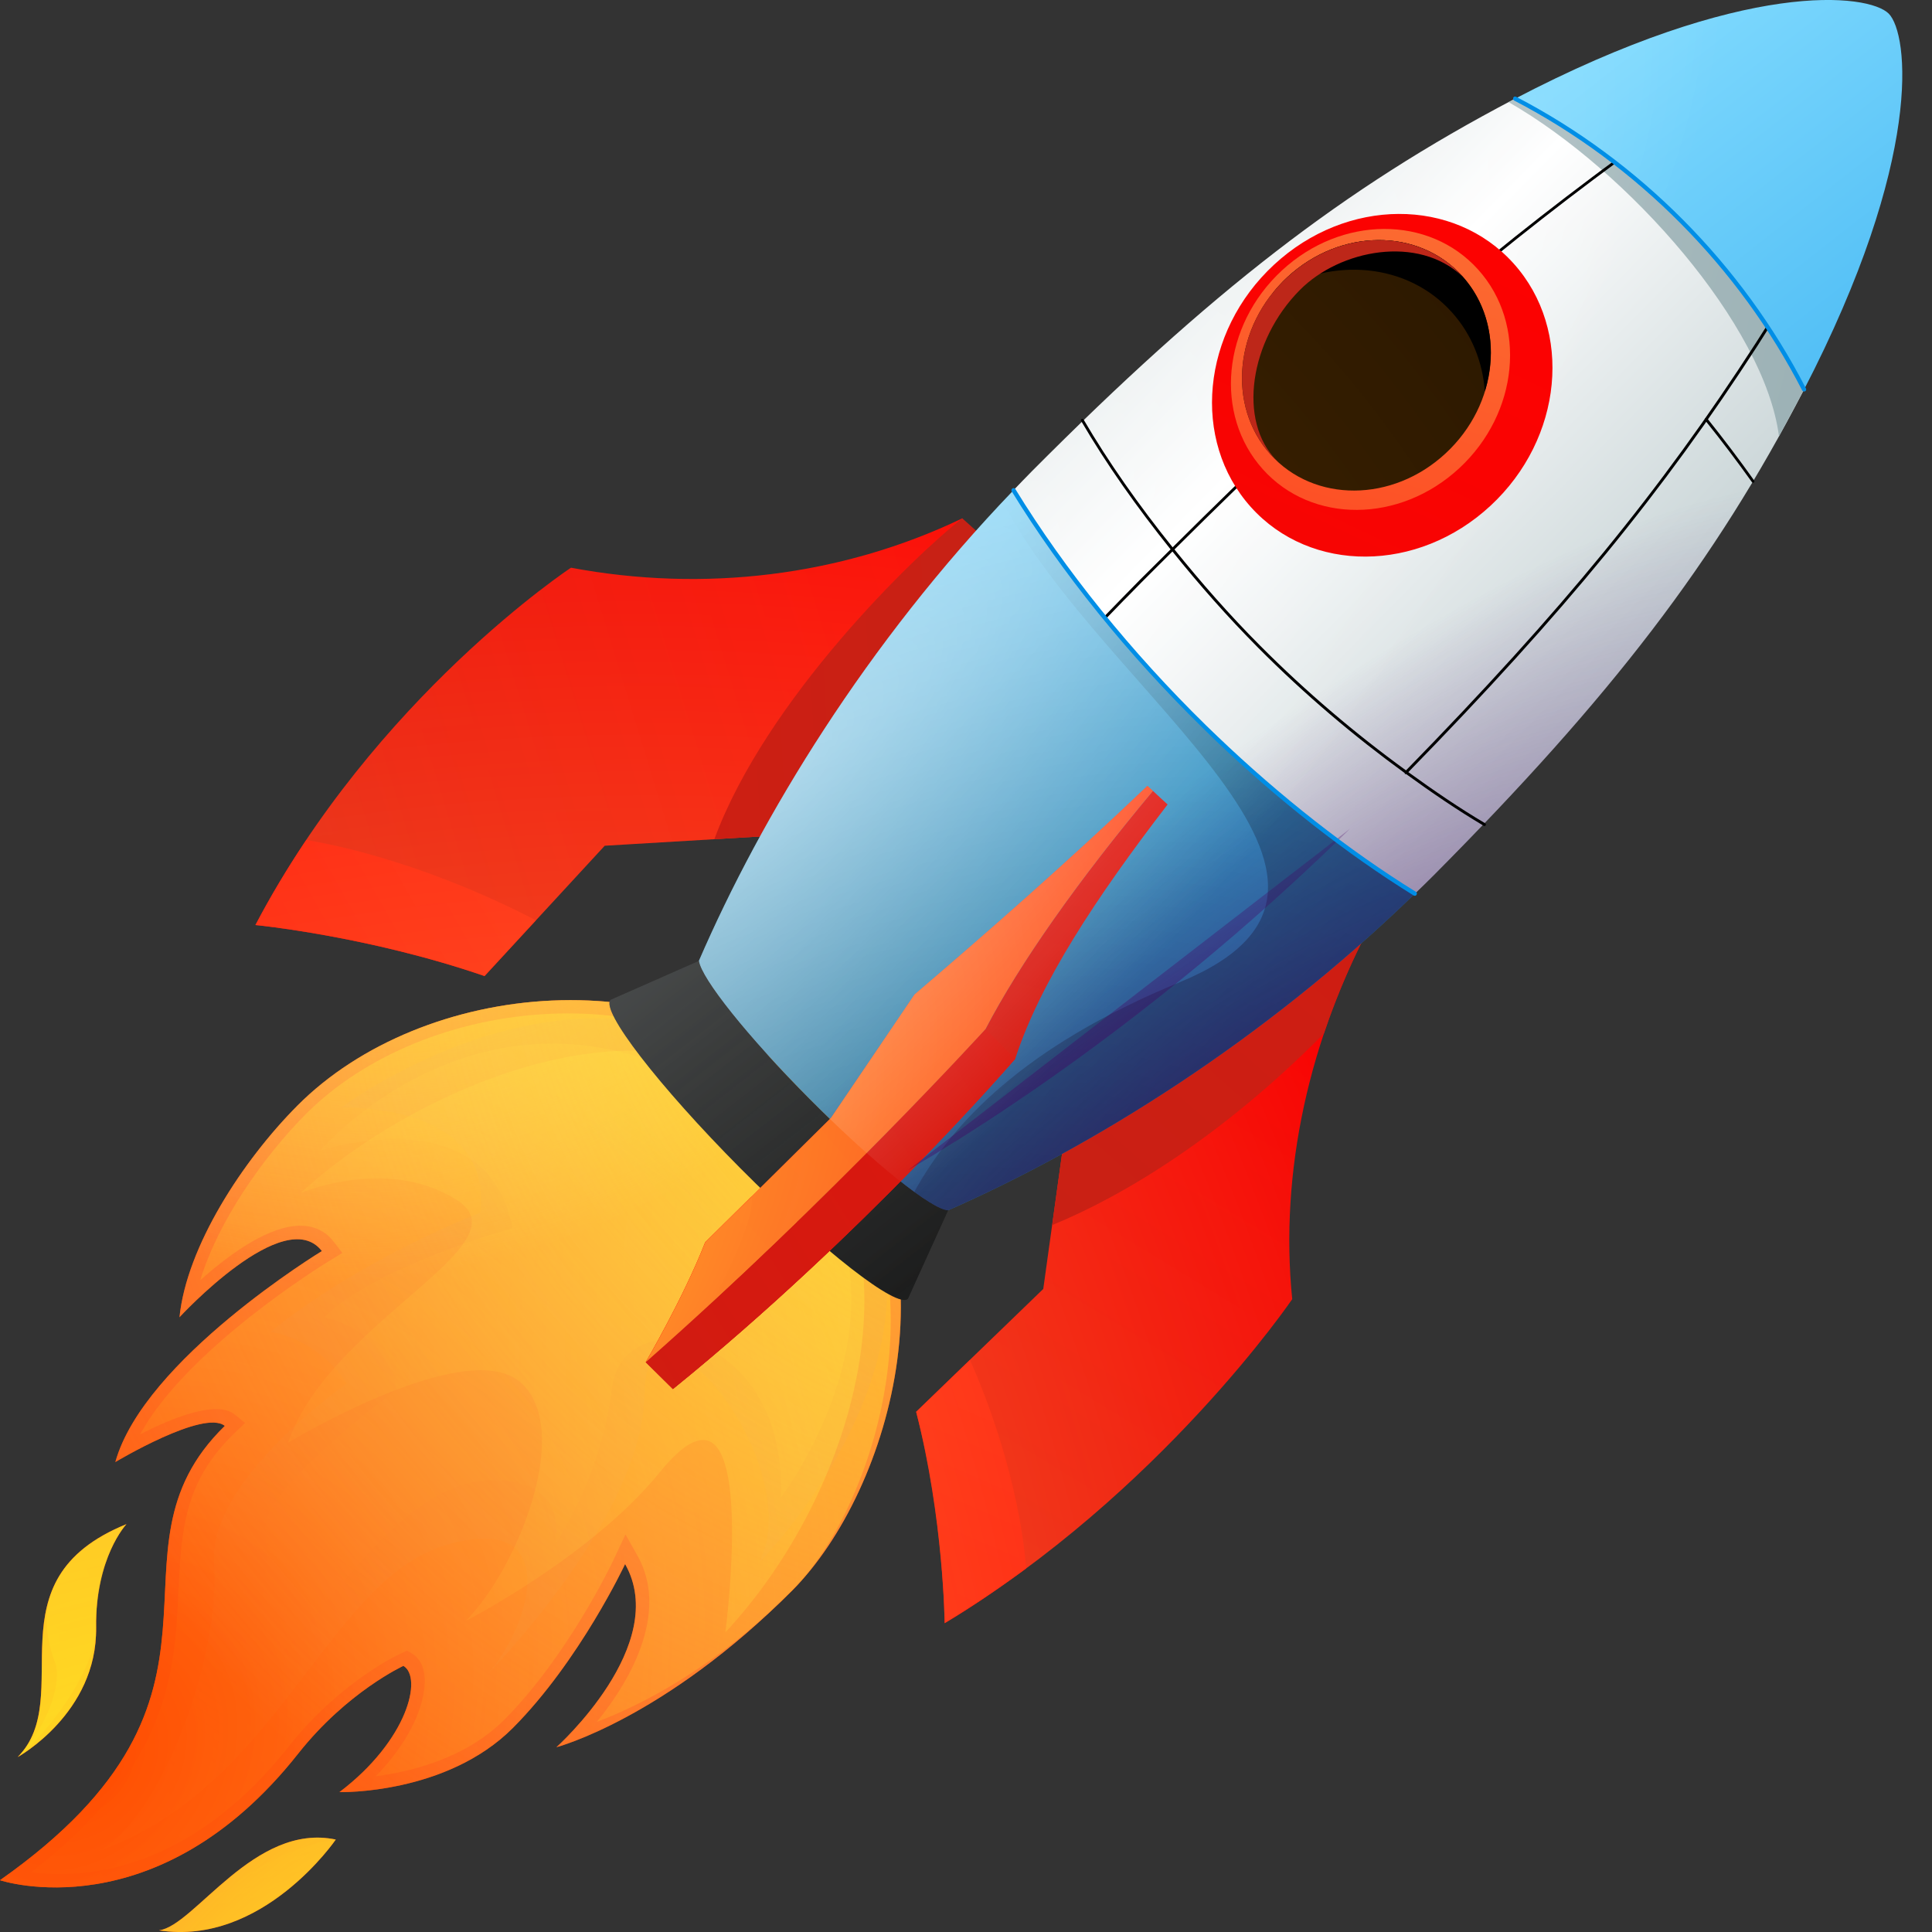 <svg width="20" height="20" viewBox="0 0 20 20" fill="none" xmlns="http://www.w3.org/2000/svg">
<rect x="0" y="0" width="20" height="20" fill="#333333" stroke="none"/>
<path d="M2.327 14.761C0.959 16.093 2.755 17.524 0 19.464C0 19.464 1.621 20.009 3.088 18.152C3.593 17.513 4.176 17.245 4.176 17.245C4.376 17.364 4.223 18.014 3.514 18.552C3.514 18.552 4.62 18.58 5.311 17.886C6.002 17.191 6.471 16.191 6.471 16.191C6.944 17.028 5.76 18.087 5.76 18.087C5.76 18.087 6.878 17.795 8.204 16.461C9.235 15.424 9.969 12.846 8.491 11.36C7.013 9.873 4.372 10.145 3.078 11.446C2.512 12.015 1.932 12.905 1.858 13.636C1.858 13.636 2.947 12.453 3.332 12.951C3.332 12.951 1.49 14.071 1.194 15.135C1.194 15.135 2.111 14.585 2.327 14.761Z" fill="url(#paint0_linear_1402_24954)"/>
<path d="M1.309 15.778C-0.124 16.357 0.799 17.566 0.183 18.189C0.183 18.189 1.008 17.735 0.995 16.847C0.984 16.124 1.309 15.778 1.309 15.778Z" fill="url(#paint1_linear_1402_24954)"/>
<path d="M1.645 19.983C2.012 19.939 2.633 18.864 3.476 19.043C3.476 19.043 2.72 20.15 1.645 19.983Z" fill="url(#paint2_linear_1402_24954)"/>
<path d="M6.178 17.825C6.628 17.655 7.395 17.274 8.204 16.461C9.11 15.55 9.865 12.964 8.38 11.471C6.93 10.012 4.386 10.307 3.165 11.534C2.725 11.977 2.259 12.64 2.073 13.253C2.339 13.015 2.728 12.722 3.054 12.691C3.221 12.675 3.358 12.73 3.451 12.85L3.544 12.97L3.383 13.069C3.367 13.079 1.935 13.957 1.451 14.848C1.783 14.678 2.243 14.491 2.43 14.643L2.537 14.73L2.412 14.851C1.901 15.349 1.877 15.864 1.848 16.46C1.808 17.311 1.762 18.27 0.322 19.382C0.811 19.447 1.933 19.416 2.987 18.082C3.514 17.414 4.119 17.13 4.145 17.119L4.214 17.087L4.267 17.119C4.367 17.179 4.412 17.306 4.393 17.478C4.368 17.712 4.22 18.05 3.889 18.388C4.25 18.341 4.822 18.204 5.224 17.799C5.883 17.136 6.342 16.168 6.346 16.158L6.475 15.884L6.598 16.102C6.917 16.666 6.562 17.355 6.178 17.825Z" fill="url(#paint3_linear_1402_24954)"/>
<path d="M0.183 18.189C0.587 17.858 1.001 17.212 0.995 16.847C0.99 16.513 1.081 16.04 1.309 15.778C0.307 16.206 0.445 16.884 0.573 17.219C0.629 17.366 0.554 17.802 0.183 18.189Z" fill="url(#paint4_radial_1402_24954)"/>
<path d="M0.962 19.183C2.864 18.551 3.374 16.378 4.599 16C5.825 15.623 5.516 16.802 5.045 17.334C5.045 17.334 6.662 15.701 6.672 14.423C6.682 13.145 8.385 15.14 7.857 16.178C7.857 16.178 10.46 13.562 8.38 11.471C6.301 9.38 3.532 11.466 3.532 11.466C3.532 11.466 5.108 11.402 4.972 12.553C4.972 12.553 3.755 13.016 2.799 13.788C2.799 13.788 3.269 13.838 3.59 14.322C3.59 14.322 2.16 15.314 2.216 16.17C2.289 17.269 1.571 18.981 0.962 19.183Z" fill="url(#paint5_linear_1402_24954)"/>
<path d="M2.293 17.527C3.183 17.303 3.967 15.21 5.215 15.326C5.905 15.39 5.745 15.988 5.745 15.988C5.745 15.988 6.224 15.303 6.333 14.376C6.443 13.449 8.158 13.766 8.082 15.505C8.082 15.505 9.968 13.038 7.681 11.472C5.157 9.743 3.313 11.913 3.313 11.913C3.313 11.913 5.037 11.335 5.305 12.712C5.305 12.712 3.878 13.111 3.353 13.639C3.353 13.639 3.964 13.725 4.11 14.381C4.11 14.381 2.704 15.415 2.746 15.825C2.848 16.817 2.293 17.527 2.293 17.527Z" fill="url(#paint6_linear_1402_24954)"/>
<path d="M2.327 14.761C0.959 16.093 2.755 17.524 0 19.464C0 19.464 1.621 20.009 3.088 18.152C3.593 17.513 4.176 17.245 4.176 17.245C4.376 17.364 4.223 18.014 3.514 18.552C3.514 18.552 4.62 18.58 5.311 17.886C6.002 17.191 6.471 16.191 6.471 16.191C6.944 17.028 5.76 18.087 5.76 18.087C5.76 18.087 6.878 17.795 8.204 16.461C9.235 15.424 9.969 12.846 8.491 11.36C7.013 9.873 4.372 10.145 3.078 11.446C2.512 12.015 1.932 12.905 1.858 13.636C1.858 13.636 2.947 12.453 3.332 12.951C3.332 12.951 1.49 14.071 1.194 15.135C1.194 15.135 2.111 14.585 2.327 14.761Z" fill="url(#paint7_radial_1402_24954)"/>
<path d="M2.327 14.761C0.959 16.093 2.755 17.524 0 19.464C0 19.464 1.621 20.009 3.088 18.152C3.593 17.513 4.176 17.245 4.176 17.245C4.376 17.364 4.223 18.014 3.514 18.552C3.514 18.552 4.62 18.58 5.311 17.886C6.002 17.191 6.471 16.191 6.471 16.191C6.944 17.028 5.76 18.087 5.76 18.087C5.76 18.087 6.878 17.795 8.204 16.461C9.235 15.424 9.969 12.846 8.491 11.36C7.013 9.873 4.372 10.145 3.078 11.446C2.512 12.015 1.932 12.905 1.858 13.636C1.858 13.636 2.947 12.453 3.332 12.951C3.332 12.951 1.49 14.071 1.194 15.135C1.194 15.135 2.111 14.585 2.327 14.761Z" fill="url(#paint8_radial_1402_24954)"/>
<path d="M7.509 16.898C8.842 15.47 9.597 12.916 8.205 11.517C6.813 10.117 4.251 11.293 3.114 12.349C3.114 12.349 4.018 11.964 4.734 12.426C5.45 12.887 3.407 13.678 2.983 14.934C2.983 14.934 4.804 13.833 5.375 14.3C5.946 14.766 5.367 16.231 4.82 16.781C4.82 16.781 6.125 16.11 6.828 15.243C7.898 13.925 7.509 16.898 7.509 16.898Z" fill="url(#paint9_radial_1402_24954)"/>
<path d="M2.327 14.761C0.959 16.093 2.755 17.524 0 19.464C0 19.464 1.621 20.009 3.088 18.152C3.593 17.513 4.176 17.245 4.176 17.245C4.376 17.364 4.223 18.014 3.514 18.552C3.514 18.552 4.62 18.58 5.311 17.886C6.002 17.191 6.471 16.191 6.471 16.191C6.944 17.028 5.76 18.087 5.76 18.087C5.76 18.087 6.878 17.795 8.204 16.461C9.235 15.424 9.969 12.846 8.491 11.36C7.013 9.873 4.372 10.145 3.078 11.446C2.512 12.015 1.932 12.905 1.858 13.636C1.858 13.636 2.947 12.453 3.332 12.951C3.332 12.951 1.49 14.071 1.194 15.135C1.194 15.135 2.111 14.585 2.327 14.761Z" fill="url(#paint10_radial_1402_24954)"/>
<path d="M1.309 15.778C-0.124 16.357 0.799 17.566 0.183 18.189C0.183 18.189 1.008 17.735 0.995 16.847C0.984 16.124 1.309 15.778 1.309 15.778Z" fill="url(#paint11_radial_1402_24954)"/>
<path d="M1.645 19.983C2.012 19.939 2.551 19.186 3.476 19.043C3.476 19.043 2.72 20.15 1.645 19.983Z" fill="url(#paint12_radial_1402_24954)"/>
<path d="M1.645 19.983C2.012 19.939 2.633 18.864 3.476 19.043C3.476 19.043 2.72 20.15 1.645 19.983Z" fill="url(#paint13_radial_1402_24954)"/>
<path d="M2.327 14.761C0.959 16.093 2.755 17.524 0 19.464C0 19.464 1.621 20.009 3.088 18.152C3.593 17.513 4.176 17.245 4.176 17.245C4.376 17.364 4.223 18.014 3.514 18.552C3.514 18.552 4.62 18.58 5.311 17.886C6.002 17.191 6.471 16.191 6.471 16.191C6.944 17.028 5.76 18.087 5.76 18.087C5.76 18.087 6.878 17.795 8.204 16.461C9.235 15.424 9.969 12.846 8.491 11.36C7.013 9.873 4.372 10.145 3.078 11.446C2.512 12.015 1.932 12.905 1.858 13.636C1.858 13.636 2.947 12.453 3.332 12.951C3.332 12.951 1.49 14.071 1.194 15.135C1.194 15.135 2.111 14.585 2.327 14.761Z" fill="url(#paint14_radial_1402_24954)"/>
<path d="M2.327 14.761C0.959 16.093 2.755 17.524 0 19.464C0 19.464 1.621 20.009 3.088 18.152C3.593 17.513 4.176 17.245 4.176 17.245C4.376 17.364 4.223 18.014 3.514 18.552C3.514 18.552 4.62 18.58 5.311 17.886C6.002 17.191 6.471 16.191 6.471 16.191C6.944 17.028 5.76 18.087 5.76 18.087C5.76 18.087 6.878 17.795 8.204 16.461C9.235 15.424 9.969 12.846 8.491 11.36C7.013 9.873 4.372 10.145 3.078 11.446C2.512 12.015 1.932 12.905 1.858 13.636C1.858 13.636 2.947 12.453 3.332 12.951C3.332 12.951 1.49 14.071 1.194 15.135C1.194 15.135 2.111 14.585 2.327 14.761Z" fill="url(#paint15_radial_1402_24954)"/>
<path d="M2.327 14.761C0.959 16.093 2.755 17.524 0 19.464C0 19.464 1.621 20.009 3.088 18.152C3.593 17.513 4.176 17.245 4.176 17.245C4.376 17.364 4.223 18.014 3.514 18.552C3.514 18.552 4.62 18.58 5.311 17.886C6.002 17.191 6.471 16.191 6.471 16.191C6.944 17.028 5.76 18.087 5.76 18.087C5.76 18.087 6.878 17.795 8.204 16.461C9.235 15.424 9.969 12.846 8.491 11.36C7.013 9.873 4.372 10.145 3.078 11.446C2.512 12.015 1.932 12.905 1.858 13.636C1.858 13.636 2.947 12.453 3.332 12.951C3.332 12.951 1.49 14.071 1.194 15.135C1.194 15.135 2.111 14.585 2.327 14.761Z" fill="url(#paint16_radial_1402_24954)"/>
<path d="M13.377 13.449C13.245 12.137 13.548 10.743 14.237 9.483L14.456 9.083L11.083 11.304L10.8 13.343L9.484 14.615C9.768 15.723 9.779 16.803 9.779 16.803C12.014 15.454 13.377 13.449 13.377 13.449Z" fill="url(#paint17_linear_1402_24954)"/>
<path d="M9.779 16.803C9.779 16.803 9.771 15.707 9.484 14.615L10.04 14.078C10.21 14.456 10.541 15.3 10.624 16.236C10.357 16.429 10.078 16.627 9.779 16.803Z" fill="url(#paint18_linear_1402_24954)"/>
<path d="M13.377 13.449C13.245 12.137 13.548 10.743 14.237 9.483L14.456 9.083L11.083 11.304L10.8 13.343L9.484 14.615C9.768 15.723 9.779 16.803 9.779 16.803C12.014 15.454 13.377 13.449 13.377 13.449Z" fill="url(#paint19_radial_1402_24954)"/>
<path d="M13.705 10.699C13.844 10.285 14.022 9.877 14.237 9.483L14.36 9.259C14.33 9.242 14.3 9.224 14.27 9.206L11.083 11.304L10.892 12.682C11.619 12.385 12.647 11.769 13.705 10.699Z" fill="url(#paint20_linear_1402_24954)"/>
<path d="M10.045 5.586C10.012 5.506 9.99 5.447 9.962 5.366C8.705 5.968 7.282 6.134 5.911 5.877C5.911 5.877 3.886 7.211 2.644 9.576C2.644 9.576 3.803 9.687 5.016 10.104L6.26 8.755L8.275 8.635C8.725 7.63 9.273 6.54 10.045 5.586Z" fill="url(#paint21_linear_1402_24954)"/>
<path d="M2.644 9.576C2.644 9.576 3.803 9.687 5.016 10.104L5.548 9.527C5.122 9.305 4.196 8.873 3.171 8.695C2.986 8.97 2.808 9.264 2.644 9.576Z" fill="url(#paint22_linear_1402_24954)"/>
<path d="M10.045 5.586C10.012 5.506 9.99 5.447 9.962 5.366C8.705 5.968 7.282 6.134 5.911 5.877C5.911 5.877 3.886 7.211 2.644 9.576C2.644 9.576 3.803 9.687 5.016 10.104L6.26 8.755L8.275 8.635C8.725 7.63 9.273 6.54 10.045 5.586Z" fill="url(#paint23_radial_1402_24954)"/>
<path d="M9.962 5.366C9.472 5.745 7.931 7.236 7.395 8.687L8.275 8.635C8.725 7.63 9.408 6.517 10.18 5.562L9.962 5.366Z" fill="url(#paint24_linear_1402_24954)"/>
<path d="M10.492 5.075C11.016 5.929 11.703 6.774 12.472 7.527C12.509 7.563 12.546 7.598 12.583 7.634C13.232 8.256 13.936 8.811 14.646 9.252C14.646 9.252 14.645 9.252 14.645 9.253C14.71 9.19 14.775 9.127 14.839 9.063C16.683 7.208 17.75 5.819 18.668 4.047C18.012 2.772 16.936 1.69 15.668 1.03C13.906 1.954 12.525 3.026 10.68 4.881C10.616 4.945 10.555 5.01 10.492 5.075C10.492 5.075 10.493 5.074 10.492 5.075Z" fill="url(#paint25_linear_1402_24954)"/>
<path d="M18.668 4.047C19.916 1.639 19.758 0.349 19.552 0.141C19.345 -0.066 18.063 -0.225 15.668 1.03C16.936 1.69 18.012 2.772 18.668 4.047Z" fill="url(#paint26_linear_1402_24954)"/>
<path d="M8.38 11.375C9.043 12.042 9.651 12.527 9.815 12.529C11.299 11.875 13.073 10.78 14.646 9.252C13.936 8.811 13.232 8.256 12.583 7.634C12.546 7.598 12.509 7.563 12.472 7.527C11.703 6.774 11.016 5.929 10.492 5.075C8.97 6.659 7.882 8.451 7.235 9.947C7.261 10.13 7.735 10.727 8.38 11.375Z" fill="url(#paint27_linear_1402_24954)"/>
<path d="M8.38 11.375C9.043 12.042 9.651 12.527 9.815 12.529C11.299 11.875 13.073 10.78 14.646 9.252C13.936 8.811 13.232 8.256 12.583 7.634C12.546 7.598 12.509 7.563 12.472 7.527C11.703 6.774 11.016 5.929 10.492 5.075C8.97 6.659 7.882 8.451 7.235 9.947C7.261 10.13 7.735 10.727 8.38 11.375Z" fill="url(#paint28_radial_1402_24954)"/>
<path d="M12.583 7.634C12.546 7.598 12.509 7.563 12.472 7.527C11.703 6.774 11.016 5.929 10.492 5.075C10.454 5.115 10.417 5.155 10.379 5.195C11.445 7.221 14.695 9.146 12.214 10.167C10.585 10.838 9.855 11.631 9.464 12.339C9.63 12.459 9.754 12.528 9.815 12.529C11.299 11.875 13.073 10.78 14.646 9.252C13.936 8.811 13.232 8.256 12.583 7.634Z" fill="url(#paint29_radial_1402_24954)"/>
<path d="M8.38 11.375C7.735 10.727 7.261 10.13 7.235 9.947L6.321 10.35C6.214 10.459 6.816 11.239 7.665 12.094C8.515 12.948 9.292 13.553 9.399 13.445L9.815 12.529C9.651 12.527 9.043 12.042 8.38 11.375Z" fill="url(#paint30_linear_1402_24954)"/>
<path d="M8.38 11.375C7.735 10.727 7.261 10.13 7.235 9.947L6.321 10.35C6.214 10.459 6.816 11.239 7.665 12.094C8.515 12.948 9.292 13.553 9.399 13.445L9.815 12.529C9.651 12.527 9.043 12.042 8.38 11.375Z" fill="url(#paint31_linear_1402_24954)"/>
<path d="M18.416 4.516C18.425 4.499 18.659 4.064 18.668 4.047C18.012 2.772 16.936 1.69 15.668 1.03C15.65 1.039 15.634 1.048 15.617 1.057C16.859 1.769 18.267 3.368 18.416 4.516Z" fill="url(#paint32_linear_1402_24954)"/>
<path d="M19.552 0.141C19.345 -0.066 18.063 -0.225 15.668 1.03C13.906 1.954 12.525 3.026 10.68 4.881C10.616 4.945 10.555 5.01 10.492 5.075C10.492 5.075 10.493 5.074 10.492 5.075C8.97 6.659 7.882 8.451 7.235 9.947C7.261 10.13 7.735 10.727 8.38 11.375C9.043 12.042 9.651 12.527 9.815 12.529C11.299 11.875 13.073 10.78 14.646 9.252C14.646 9.252 14.645 9.252 14.645 9.253C14.71 9.19 14.775 9.127 14.839 9.063C16.683 7.208 17.75 5.819 18.668 4.047C19.916 1.639 19.758 0.349 19.552 0.141Z" fill="url(#paint33_radial_1402_24954)"/>
<path d="M6.966 14.379C8.93 12.787 10.469 11.007 10.509 10.961L10.202 10.653C10.202 10.653 8.6 12.413 6.685 14.101L6.966 14.379Z" fill="url(#paint34_linear_1402_24954)"/>
<path d="M10.202 10.653C10.558 9.969 11.163 9.111 11.935 8.187C11.916 8.17 11.897 8.153 11.878 8.135C11.041 8.933 10.214 9.657 9.467 10.295L8.603 11.571L7.3 12.861C7.074 13.437 6.685 14.101 6.685 14.101C8.6 12.413 10.202 10.653 10.202 10.653Z" fill="url(#paint35_linear_1402_24954)"/>
<path d="M7.365 13.487C7.367 13.485 7.823 12.655 7.781 12.385L7.3 12.861C7.074 13.437 6.685 14.101 6.685 14.101C6.917 13.896 7.145 13.69 7.365 13.487Z" fill="url(#paint36_linear_1402_24954)"/>
<path d="M10.51 10.959C10.766 10.172 11.348 9.288 12.087 8.328C12.036 8.282 11.986 8.235 11.935 8.187C11.163 9.111 10.558 9.969 10.202 10.653C10.202 10.653 8.6 12.413 6.685 14.101L6.966 14.379C8.956 12.766 10.51 10.959 10.51 10.959Z" fill="url(#paint37_linear_1402_24954)"/>
<path d="M6.966 14.379C8.93 12.787 10.469 11.007 10.509 10.961L10.202 10.653C10.202 10.653 8.6 12.413 6.685 14.101L6.966 14.379Z" fill="url(#paint38_linear_1402_24954)"/>
<path d="M10.202 10.653C10.558 9.969 11.163 9.111 11.935 8.187C11.916 8.17 11.897 8.153 11.878 8.135C11.041 8.933 10.214 9.657 9.467 10.295L8.603 11.571L7.3 12.861C7.074 13.437 6.685 14.101 6.685 14.101C8.6 12.413 10.202 10.653 10.202 10.653Z" fill="url(#paint39_radial_1402_24954)"/>
<path d="M19.552 0.141C19.345 -0.066 18.063 -0.225 15.668 1.03C13.906 1.954 12.525 3.026 10.68 4.881C10.616 4.945 10.555 5.01 10.492 5.075C10.492 5.075 10.493 5.074 10.492 5.075C8.97 6.659 7.882 8.451 7.235 9.947C7.261 10.13 7.735 10.727 8.38 11.375C9.043 12.042 9.651 12.527 9.815 12.529C11.299 11.875 13.073 10.78 14.646 9.252C14.646 9.252 14.645 9.252 14.645 9.253C14.71 9.19 14.775 9.127 14.839 9.063C16.683 7.208 17.75 5.819 18.668 4.047C19.916 1.639 19.758 0.349 19.552 0.141Z" fill="url(#paint40_radial_1402_24954)"/>
<path d="M18.147 4.997C18.143 4.997 18.138 4.995 18.136 4.991C17.98 4.773 17.822 4.563 17.651 4.351C17.646 4.344 17.647 4.335 17.653 4.33C17.659 4.325 17.668 4.326 17.674 4.332C17.845 4.546 18.004 4.756 18.159 4.974C18.164 4.981 18.162 4.99 18.156 4.995C18.153 4.996 18.15 4.997 18.147 4.997Z" fill="black"/>
<path d="M18.311 3.394C18.316 3.387 18.314 3.378 18.307 3.374C18.3 3.369 18.291 3.371 18.286 3.378C18.25 3.436 18.212 3.495 18.174 3.554C17.192 5.074 16.176 6.315 14.555 7.975C14.035 7.598 13.524 7.165 13.045 6.684C12.727 6.365 12.433 6.029 12.158 5.688C13.827 4.028 15.072 2.928 16.492 1.862C16.571 1.803 16.647 1.746 16.722 1.691C16.729 1.687 16.73 1.677 16.726 1.671C16.721 1.664 16.712 1.663 16.705 1.668C16.63 1.723 16.553 1.78 16.475 1.839C15.054 2.905 13.808 4.005 12.139 5.666C11.79 5.231 11.476 4.786 11.217 4.343C11.213 4.336 11.204 4.333 11.197 4.338C11.19 4.342 11.188 4.351 11.192 4.358C11.452 4.803 11.768 5.25 12.118 5.687C12.011 5.793 11.909 5.894 11.798 6.005C11.748 6.055 11.698 6.106 11.649 6.157L11.609 6.198C11.608 6.198 11.608 6.199 11.608 6.199C11.547 6.261 11.487 6.323 11.427 6.385C11.421 6.391 11.421 6.4 11.427 6.406C11.43 6.409 11.434 6.41 11.438 6.41C11.441 6.41 11.445 6.409 11.448 6.406C11.508 6.343 11.569 6.281 11.63 6.218C11.63 6.218 11.631 6.218 11.631 6.217L11.67 6.178C11.719 6.127 11.769 6.076 11.819 6.026C11.929 5.915 12.031 5.815 12.137 5.709C12.412 6.051 12.707 6.386 13.025 6.706C13.505 7.189 14.02 7.624 14.542 8.003C14.543 8.006 14.54 8.008 14.542 8.01C14.545 8.013 14.549 8.014 14.553 8.014C14.554 8.014 14.555 8.013 14.556 8.013C14.823 8.207 15.092 8.39 15.36 8.549C15.363 8.55 15.365 8.551 15.368 8.551C15.373 8.551 15.377 8.548 15.38 8.543C15.384 8.536 15.382 8.527 15.375 8.523C15.109 8.366 14.844 8.185 14.579 7.993C16.2 6.333 17.216 5.091 18.199 3.571C18.237 3.511 18.274 3.452 18.311 3.394Z" fill="black"/>
<path d="M9.401 12.113C10.749 11.323 12.412 10.115 13.976 8.578C13.976 8.579 13.976 8.579 13.975 8.579" fill="url(#paint41_radial_1402_24954)"/>
<path d="M15.429 5.236C14.678 5.932 13.568 5.938 12.949 5.249C12.33 4.559 12.437 3.436 13.189 2.74C13.94 2.044 15.05 2.039 15.669 2.728C16.288 3.417 16.18 4.54 15.429 5.236Z" fill="url(#paint42_linear_1402_24954)"/>
<path d="M15.106 4.847C14.49 5.418 13.579 5.423 13.072 4.857C12.565 4.292 12.653 3.372 13.269 2.801C13.884 2.23 14.795 2.226 15.302 2.791C15.81 3.356 15.722 4.277 15.106 4.847Z" fill="url(#paint43_linear_1402_24954)"/>
<path d="M14.964 4.694C14.415 5.203 13.604 5.207 13.151 4.703C12.699 4.2 12.777 3.379 13.326 2.87C13.875 2.361 14.687 2.357 15.14 2.861C15.592 3.365 15.514 4.185 14.964 4.694Z" fill="url(#paint44_radial_1402_24954)"/>
<path d="M14.964 4.694C14.415 5.203 13.604 5.207 13.151 4.703C12.699 4.2 12.777 3.379 13.326 2.87C13.875 2.361 14.687 2.357 15.14 2.861C15.592 3.365 15.514 4.185 14.964 4.694Z" fill="url(#paint45_radial_1402_24954)"/>
<path d="M15.03 3.233C15.238 3.464 15.349 3.751 15.371 4.052C15.5 3.635 15.429 3.183 15.14 2.861C14.687 2.357 13.875 2.361 13.326 2.87C13.271 2.921 13.222 2.976 13.177 3.032C13.796 2.656 14.571 2.721 15.03 3.233Z" fill="black"/>
<path d="M15.14 2.861C14.687 2.357 13.875 2.361 13.326 2.87C12.777 3.379 12.699 4.2 13.151 4.703C13.198 4.756 13.244 4.794 13.216 4.767C12.811 4.36 12.935 3.526 13.457 3.001C13.872 2.584 14.681 2.427 15.142 2.864" fill="url(#paint46_linear_1402_24954)"/>
<path d="M15.14 2.861L15.142 2.864C14.681 2.427 13.872 2.584 13.457 3.001C12.958 3.503 12.824 4.287 13.167 4.711C13.221 4.738 13.242 4.792 13.216 4.767C13.198 4.75 13.183 4.73 13.167 4.711C13.162 4.708 13.157 4.706 13.151 4.703C13.604 5.207 14.415 5.203 14.964 4.694C15.514 4.185 15.592 3.365 15.14 2.861Z" fill="url(#paint47_radial_1402_24954)"/>
<path d="M18.676 4.053C18.668 4.053 18.66 4.049 18.656 4.041C18 2.765 16.941 1.699 15.675 1.041C15.664 1.035 15.66 1.022 15.665 1.011C15.671 1 15.684 0.996 15.695 1.002C16.97 1.664 18.035 2.737 18.695 4.021C18.701 4.032 18.697 4.045 18.686 4.051C18.683 4.052 18.679 4.053 18.676 4.053Z" fill="#008EE6"/>
<path d="M14.646 9.273C14.642 9.273 14.638 9.272 14.634 9.27C13.938 8.839 13.223 8.278 12.567 7.65C12.53 7.614 12.493 7.578 12.457 7.542C11.675 6.777 10.989 5.927 10.473 5.086C10.467 5.076 10.47 5.062 10.481 5.056C10.491 5.049 10.505 5.053 10.511 5.063C11.025 5.901 11.708 6.748 12.487 7.511C12.524 7.546 12.561 7.582 12.598 7.618C13.252 8.244 13.964 8.803 14.657 9.232C14.668 9.239 14.671 9.252 14.664 9.263C14.66 9.27 14.653 9.273 14.646 9.273Z" fill="#008EE6"/>
<defs>
<linearGradient id="paint0_linear_1402_24954" x1="17.239" y1="0.51" x2="-3.346" y2="26.716" gradientUnits="userSpaceOnUse">
<stop stop-color="#FF0000"/>
<stop offset="0.232" stop-color="#FF1500"/>
<stop offset="0.737" stop-color="#FF3D00"/>
<stop offset="0.999" stop-color="#FF4C00"/>
</linearGradient>
<linearGradient id="paint1_linear_1402_24954" x1="108.247" y1="-52.707" x2="57.269" y2="88.347" gradientUnits="userSpaceOnUse">
<stop stop-color="#FF0000"/>
<stop offset="0.232" stop-color="#FF1500"/>
<stop offset="0.737" stop-color="#FF3D00"/>
<stop offset="0.999" stop-color="#FF4C00"/>
</linearGradient>
<linearGradient id="paint2_linear_1402_24954" x1="79.11" y1="-164.975" x2="-109.525" y2="-34.871" gradientUnits="userSpaceOnUse">
<stop stop-color="#FF0000"/>
<stop offset="0.232" stop-color="#FF1500"/>
<stop offset="0.737" stop-color="#FF3D00"/>
<stop offset="0.999" stop-color="#FF4C00"/>
</linearGradient>
<linearGradient id="paint3_linear_1402_24954" x1="13.269" y1="4.569" x2="-0.438" y2="32.488" gradientUnits="userSpaceOnUse">
<stop stop-color="#FF8000"/>
<stop offset="0.639" stop-color="#FF5B00"/>
<stop offset="0.999" stop-color="#FF4C00"/>
</linearGradient>
<radialGradient id="paint4_radial_1402_24954" cx="0" cy="0" r="1" gradientUnits="userSpaceOnUse" gradientTransform="translate(-42.136 27.27) rotate(-154.493) scale(66.265 65.406)">
<stop offset="0.001" stop-color="#FFED1C" stop-opacity="0.6"/>
<stop offset="0.948" stop-color="#FFED1C" stop-opacity="0.026"/>
<stop offset="0.991" stop-color="#FFED1C" stop-opacity="0"/>
</radialGradient>
<linearGradient id="paint5_linear_1402_24954" x1="1.178" y1="21.87" x2="13.646" y2="3.474" gradientUnits="userSpaceOnUse">
<stop stop-color="#FF8000"/>
<stop offset="0.023" stop-color="#FE7F02" stop-opacity="0.977"/>
<stop offset="0.666" stop-color="#ED582A" stop-opacity="0.334"/>
<stop offset="1" stop-color="#E74939" stop-opacity="0"/>
</linearGradient>
<linearGradient id="paint6_linear_1402_24954" x1="16.249" y1="3.317" x2="1.593" y2="16.576" gradientUnits="userSpaceOnUse">
<stop stop-color="#FFBC47"/>
<stop offset="0.187" stop-color="#FFB137" stop-opacity="0.813"/>
<stop offset="0.722" stop-color="#FF940F" stop-opacity="0.278"/>
<stop offset="1" stop-color="#FF8900" stop-opacity="0"/>
</linearGradient>
<radialGradient id="paint7_radial_1402_24954" cx="0" cy="0" r="1" gradientUnits="userSpaceOnUse" gradientTransform="translate(13.628 6.205) rotate(-133.961) scale(8.05 8.292)">
<stop offset="0.001" stop-color="#FFBC47"/>
<stop offset="0.294" stop-color="#FFBF4B" stop-opacity="0.707"/>
<stop offset="0.562" stop-color="#FEC656" stop-opacity="0.438"/>
<stop offset="0.82" stop-color="#FCD368" stop-opacity="0.18"/>
<stop offset="1" stop-color="#FBE07A" stop-opacity="0"/>
</radialGradient>
<radialGradient id="paint8_radial_1402_24954" cx="0" cy="0" r="1" gradientUnits="userSpaceOnUse" gradientTransform="translate(13.337 6.507) rotate(-133.961) scale(7.802 8.036)">
<stop offset="0.001" stop-color="white"/>
<stop offset="1" stop-color="white" stop-opacity="0"/>
</radialGradient>
<radialGradient id="paint9_radial_1402_24954" cx="0" cy="0" r="1" gradientUnits="userSpaceOnUse" gradientTransform="translate(16.703 9.937) rotate(-134.67) scale(14.794 21.874)">
<stop offset="0.001" stop-color="#FFED1C" stop-opacity="0.6"/>
<stop offset="0.948" stop-color="#FFED1C" stop-opacity="0.026"/>
<stop offset="0.991" stop-color="#FFED1C" stop-opacity="0"/>
</radialGradient>
<radialGradient id="paint10_radial_1402_24954" cx="0" cy="0" r="1" gradientUnits="userSpaceOnUse" gradientTransform="translate(13.341 6.504) rotate(-43.765) scale(3.84 2.462)">
<stop offset="0.001" stop-color="white"/>
<stop offset="1" stop-color="white" stop-opacity="0"/>
</radialGradient>
<radialGradient id="paint11_radial_1402_24954" cx="0" cy="0" r="1" gradientUnits="userSpaceOnUse" gradientTransform="translate(1.806 20.9) rotate(-154.493) scale(21.893 21.61)">
<stop offset="0.001" stop-color="#FFED1C"/>
<stop offset="0.2" stop-color="#FFEE2B" stop-opacity="0.801"/>
<stop offset="0.584" stop-color="#FFF254" stop-opacity="0.417"/>
<stop offset="1" stop-color="#FFF686" stop-opacity="0"/>
</radialGradient>
<radialGradient id="paint12_radial_1402_24954" cx="0" cy="0" r="1" gradientUnits="userSpaceOnUse" gradientTransform="translate(12.863 9.085) rotate(148.516) scale(18.597 5.872)">
<stop offset="0.001" stop-color="#FFED1C" stop-opacity="0.6"/>
<stop offset="0.948" stop-color="#FFED1C" stop-opacity="0.026"/>
<stop offset="0.991" stop-color="#FFED1C" stop-opacity="0"/>
</radialGradient>
<radialGradient id="paint13_radial_1402_24954" cx="0" cy="0" r="1" gradientUnits="userSpaceOnUse" gradientTransform="translate(1.11 24.335) rotate(-59.011) scale(23.245 6.583)">
<stop offset="0.001" stop-color="#FFED1C"/>
<stop offset="0.2" stop-color="#FFEE2B" stop-opacity="0.801"/>
<stop offset="0.584" stop-color="#FFF254" stop-opacity="0.417"/>
<stop offset="1" stop-color="#FFF686" stop-opacity="0"/>
</radialGradient>
<radialGradient id="paint14_radial_1402_24954" cx="0" cy="0" r="1" gradientUnits="userSpaceOnUse" gradientTransform="translate(0.746 18.252) rotate(-133.961) scale(10.728 13.614)">
<stop offset="0.001" stop-color="#FF4C00"/>
<stop offset="0.135" stop-color="#FF5B0C" stop-opacity="0.866"/>
<stop offset="0.394" stop-color="#FF842C" stop-opacity="0.607"/>
<stop offset="0.749" stop-color="#FFC45F" stop-opacity="0.251"/>
<stop offset="1" stop-color="#FFF686" stop-opacity="0"/>
</radialGradient>
<radialGradient id="paint15_radial_1402_24954" cx="0" cy="0" r="1" gradientUnits="userSpaceOnUse" gradientTransform="translate(5.02 6.795) rotate(-133.961) scale(5.694 7.226)">
<stop offset="0.001" stop-color="#FFED1C"/>
<stop offset="0.2" stop-color="#FFEE2B" stop-opacity="0.801"/>
<stop offset="0.584" stop-color="#FFF254" stop-opacity="0.417"/>
<stop offset="1" stop-color="#FFF686" stop-opacity="0"/>
</radialGradient>
<radialGradient id="paint16_radial_1402_24954" cx="0" cy="0" r="1" gradientUnits="userSpaceOnUse" gradientTransform="translate(13.326 7.062) rotate(-133.961) scale(11.908 15.111)">
<stop offset="0.001" stop-color="#FFED1C"/>
<stop offset="0.2" stop-color="#FFEE2B" stop-opacity="0.801"/>
<stop offset="0.584" stop-color="#FFF254" stop-opacity="0.417"/>
<stop offset="1" stop-color="#FFF686" stop-opacity="0"/>
</radialGradient>
<linearGradient id="paint17_linear_1402_24954" x1="-7.085" y1="21.439" x2="6.85" y2="-1.408" gradientUnits="userSpaceOnUse">
<stop stop-color="#BD2719"/>
<stop offset="0.215" stop-color="#D41A10"/>
<stop offset="0.505" stop-color="#EC0C07"/>
<stop offset="0.774" stop-color="#FA0302"/>
<stop offset="1" stop-color="#FF0000"/>
</linearGradient>
<linearGradient id="paint18_linear_1402_24954" x1="29.345" y1="1.707" x2="19.182" y2="25.07" gradientUnits="userSpaceOnUse">
<stop stop-color="#FC8D41"/>
<stop offset="0.09" stop-color="#FC7837"/>
<stop offset="0.294" stop-color="#FD4D24"/>
<stop offset="0.492" stop-color="#FE2C14"/>
<stop offset="0.68" stop-color="#FF1409"/>
<stop offset="0.854" stop-color="#FF0502"/>
<stop offset="1" stop-color="#FF0000"/>
</linearGradient>
<radialGradient id="paint19_radial_1402_24954" cx="0" cy="0" r="1" gradientUnits="userSpaceOnUse" gradientTransform="translate(-10.513 19.311) rotate(33.336) scale(27.207 24.983)">
<stop offset="0.001" stop-color="#FFED1C"/>
<stop offset="0.2" stop-color="#FFEE2B" stop-opacity="0.801"/>
<stop offset="0.584" stop-color="#FFF254" stop-opacity="0.417"/>
<stop offset="1" stop-color="#FFF686" stop-opacity="0"/>
</radialGradient>
<linearGradient id="paint20_linear_1402_24954" x1="2.448" y1="17.511" x2="56.387" y2="-43.847" gradientUnits="userSpaceOnUse">
<stop stop-color="#BD2719"/>
<stop offset="0.215" stop-color="#D41A10"/>
<stop offset="0.505" stop-color="#EC0C07"/>
<stop offset="0.774" stop-color="#FA0302"/>
<stop offset="1" stop-color="#FF0000"/>
</linearGradient>
<linearGradient id="paint21_linear_1402_24954" x1="-1.916" y1="18.748" x2="15.172" y2="13.491" gradientUnits="userSpaceOnUse">
<stop stop-color="#BD2719"/>
<stop offset="0.215" stop-color="#D41A10"/>
<stop offset="0.505" stop-color="#EC0C07"/>
<stop offset="0.774" stop-color="#FA0302"/>
<stop offset="1" stop-color="#FF0000"/>
</linearGradient>
<linearGradient id="paint22_linear_1402_24954" x1="17.046" y1="-7.637" x2="-5.052" y2="4.843" gradientUnits="userSpaceOnUse">
<stop stop-color="#FC8D41"/>
<stop offset="0.09" stop-color="#FC7837"/>
<stop offset="0.294" stop-color="#FD4D24"/>
<stop offset="0.492" stop-color="#FE2C14"/>
<stop offset="0.68" stop-color="#FF1409"/>
<stop offset="0.854" stop-color="#FF0502"/>
<stop offset="1" stop-color="#FF0000"/>
</linearGradient>
<radialGradient id="paint23_radial_1402_24954" cx="0" cy="0" r="1" gradientUnits="userSpaceOnUse" gradientTransform="translate(8.992 33.462) rotate(57.918) scale(30.925 27.834)">
<stop offset="0.001" stop-color="#FFED1C"/>
<stop offset="0.2" stop-color="#FFEE2B" stop-opacity="0.801"/>
<stop offset="0.584" stop-color="#FFF254" stop-opacity="0.417"/>
<stop offset="1" stop-color="#FFF686" stop-opacity="0"/>
</radialGradient>
<linearGradient id="paint24_linear_1402_24954" x1="16.711" y1="9.694" x2="-47.864" y2="13.221" gradientUnits="userSpaceOnUse">
<stop stop-color="#BD2719"/>
<stop offset="0.215" stop-color="#D41A10"/>
<stop offset="0.505" stop-color="#EC0C07"/>
<stop offset="0.774" stop-color="#FA0302"/>
<stop offset="1" stop-color="#FF0000"/>
</linearGradient>
<linearGradient id="paint25_linear_1402_24954" x1="6.195" y1="4.879" x2="15.187" y2="13.735" gradientUnits="userSpaceOnUse">
<stop stop-color="#BBCACC"/>
<stop offset="0.372" stop-color="white"/>
<stop offset="1" stop-color="#99AFB3"/>
</linearGradient>
<linearGradient id="paint26_linear_1402_24954" x1="17.756" y1="13.769" x2="7.77" y2="1.009" gradientUnits="userSpaceOnUse">
<stop stop-color="#008EE6"/>
<stop offset="0.688" stop-color="#80DAFE"/>
<stop offset="0.733" stop-color="#76D5FB"/>
<stop offset="0.807" stop-color="#5CC8F3"/>
<stop offset="0.903" stop-color="#32B2E6"/>
<stop offset="1" stop-color="#0099D6"/>
</linearGradient>
<linearGradient id="paint27_linear_1402_24954" x1="13.335" y1="16.013" x2="2.063" y2="4.971" gradientUnits="userSpaceOnUse">
<stop stop-color="#008EE6"/>
<stop offset="0.688" stop-color="#80DAFE"/>
<stop offset="0.733" stop-color="#76D5FB"/>
<stop offset="0.807" stop-color="#5CC8F3"/>
<stop offset="0.903" stop-color="#32B2E6"/>
<stop offset="1" stop-color="#0099D6"/>
</linearGradient>
<radialGradient id="paint28_radial_1402_24954" cx="0" cy="0" r="1" gradientUnits="userSpaceOnUse" gradientTransform="translate(5.795 19.733) rotate(45.438) scale(10.646 19.483)">
<stop stop-opacity="0.75"/>
<stop offset="1" stop-opacity="0"/>
</radialGradient>
<radialGradient id="paint29_radial_1402_24954" cx="0" cy="0" r="1" gradientUnits="userSpaceOnUse" gradientTransform="translate(17.426 17.206) rotate(35.376) scale(13.102 22.641)">
<stop stop-opacity="0.75"/>
<stop offset="1" stop-opacity="0"/>
</radialGradient>
<linearGradient id="paint30_linear_1402_24954" x1="2.999" y1="-0.203" x2="18.089" y2="19.224" gradientUnits="userSpaceOnUse">
<stop/>
<stop offset="0.196" stop-color="#4D4D4C"/>
<stop offset="0.765"/>
</linearGradient>
<linearGradient id="paint31_linear_1402_24954" x1="2.999" y1="-0.203" x2="18.089" y2="19.224" gradientUnits="userSpaceOnUse">
<stop stop-opacity="0"/>
<stop offset="0.198" stop-color="#CFDCDE" stop-opacity="0.5"/>
<stop offset="0.765" stop-opacity="0"/>
</linearGradient>
<linearGradient id="paint32_linear_1402_24954" x1="-21.208" y1="3.797" x2="17.112" y2="13.587" gradientUnits="userSpaceOnUse">
<stop stop-color="#BBCACC"/>
<stop offset="0.372" stop-color="white"/>
<stop offset="1" stop-color="#99AFB3"/>
</linearGradient>
<radialGradient id="paint33_radial_1402_24954" cx="0" cy="0" r="1" gradientUnits="userSpaceOnUse" gradientTransform="translate(10.879 14.79) rotate(44.675) scale(4.086 13.235)">
<stop stop-color="#440063" stop-opacity="0.75"/>
<stop offset="1" stop-color="#420061" stop-opacity="0"/>
</radialGradient>
<linearGradient id="paint34_linear_1402_24954" x1="-0.824" y1="17.164" x2="35.703" y2="-5.313" gradientUnits="userSpaceOnUse">
<stop stop-color="#BD2719"/>
<stop offset="0.215" stop-color="#D41A10"/>
<stop offset="0.505" stop-color="#EC0C07"/>
<stop offset="0.774" stop-color="#FA0302"/>
<stop offset="1" stop-color="#FF0000"/>
</linearGradient>
<linearGradient id="paint35_linear_1402_24954" x1="-4.809" y1="19.955" x2="7.48" y2="9.544" gradientUnits="userSpaceOnUse">
<stop stop-color="#BD2719"/>
<stop offset="0.215" stop-color="#D41A10"/>
<stop offset="0.505" stop-color="#EC0C07"/>
<stop offset="0.774" stop-color="#FA0302"/>
<stop offset="1" stop-color="#FF0000"/>
</linearGradient>
<linearGradient id="paint36_linear_1402_24954" x1="37.763" y1="-6.916" x2="15.26" y2="25.238" gradientUnits="userSpaceOnUse">
<stop stop-color="#FC8D41"/>
<stop offset="0.09" stop-color="#FC7837"/>
<stop offset="0.294" stop-color="#FD4D24"/>
<stop offset="0.492" stop-color="#FE2C14"/>
<stop offset="0.68" stop-color="#FF1409"/>
<stop offset="0.854" stop-color="#FF0502"/>
<stop offset="1" stop-color="#FF0000"/>
</linearGradient>
<linearGradient id="paint37_linear_1402_24954" x1="7.434" y1="15.927" x2="14.587" y2="-7.047" gradientUnits="userSpaceOnUse">
<stop stop-color="#BD2719"/>
<stop offset="0.215" stop-color="#D41A10"/>
<stop offset="0.505" stop-color="#EC0C07"/>
<stop offset="0.774" stop-color="#FA0302"/>
<stop offset="1" stop-color="#FF0000"/>
</linearGradient>
<linearGradient id="paint38_linear_1402_24954" x1="-0.824" y1="17.164" x2="35.703" y2="-5.313" gradientUnits="userSpaceOnUse">
<stop stop-color="#BD2719"/>
<stop offset="0.215" stop-color="#D41A10"/>
<stop offset="0.505" stop-color="#EC0C07"/>
<stop offset="0.774" stop-color="#FA0302"/>
<stop offset="1" stop-color="#FF0000"/>
</linearGradient>
<radialGradient id="paint39_radial_1402_24954" cx="0" cy="0" r="1" gradientUnits="userSpaceOnUse" gradientTransform="translate(-0.8 17.142) rotate(-36.094) scale(22.052 7.195)">
<stop offset="0.001" stop-color="#FFED1C"/>
<stop offset="0.2" stop-color="#FFEE2B" stop-opacity="0.801"/>
<stop offset="0.584" stop-color="#FFF254" stop-opacity="0.417"/>
<stop offset="1" stop-color="#FFF686" stop-opacity="0"/>
</radialGradient>
<radialGradient id="paint40_radial_1402_24954" cx="0" cy="0" r="1" gradientUnits="userSpaceOnUse" gradientTransform="translate(8.074 8.076) rotate(44.675) scale(4.086 13.235)">
<stop stop-color="white" stop-opacity="0.5"/>
<stop offset="1" stop-color="white" stop-opacity="0"/>
</radialGradient>
<radialGradient id="paint41_radial_1402_24954" cx="0" cy="0" r="1" gradientUnits="userSpaceOnUse" gradientTransform="translate(10.211 13.485) rotate(51.793) scale(3.125 14.598)">
<stop stop-color="#440063" stop-opacity="0.75"/>
<stop offset="1" stop-color="#420061" stop-opacity="0"/>
</radialGradient>
<linearGradient id="paint42_linear_1402_24954" x1="4.438" y1="21.816" x2="15.475" y2="-1.608" gradientUnits="userSpaceOnUse">
<stop stop-color="#BD2719"/>
<stop offset="0.215" stop-color="#D41A10"/>
<stop offset="0.505" stop-color="#EC0C07"/>
<stop offset="0.774" stop-color="#FA0302"/>
<stop offset="1" stop-color="#FF0000"/>
</linearGradient>
<linearGradient id="paint43_linear_1402_24954" x1="13.446" y1="-2.124" x2="6.094" y2="21.93" gradientUnits="userSpaceOnUse">
<stop stop-color="#FC8D41"/>
<stop offset="0.09" stop-color="#FC7837"/>
<stop offset="0.294" stop-color="#FD4D24"/>
<stop offset="0.492" stop-color="#FE2C14"/>
<stop offset="0.68" stop-color="#FF1409"/>
<stop offset="0.854" stop-color="#FF0502"/>
<stop offset="1" stop-color="#FF0000"/>
</linearGradient>
<radialGradient id="paint44_radial_1402_24954" cx="0" cy="0" r="1" gradientUnits="userSpaceOnUse" gradientTransform="translate(6.121 10.365) rotate(45.416) scale(26.119 26.114)">
<stop stop-color="#512D00"/>
<stop offset="1"/>
</radialGradient>
<radialGradient id="paint45_radial_1402_24954" cx="0" cy="0" r="1" gradientUnits="userSpaceOnUse" gradientTransform="translate(11.109 5.215) scale(22.747 23.082)">
<stop offset="0.487" stop-color="#F5CBC0" stop-opacity="0"/>
<stop offset="1" stop-color="#E67E62"/>
</radialGradient>
<linearGradient id="paint46_linear_1402_24954" x1="10.15" y1="2.231" x2="11.283" y2="-17.517" gradientUnits="userSpaceOnUse">
<stop stop-color="#BD2719"/>
<stop offset="0.042" stop-color="#B42717"/>
<stop offset="0.257" stop-color="#89250F"/>
<stop offset="0.465" stop-color="#682408"/>
<stop offset="0.663" stop-color="#502304"/>
<stop offset="0.846" stop-color="#412201"/>
<stop offset="1" stop-color="#3C2200"/>
</linearGradient>
<radialGradient id="paint47_radial_1402_24954" cx="0" cy="0" r="1" gradientUnits="userSpaceOnUse" gradientTransform="translate(-22.951 -1.405) scale(32.338 32.785)">
<stop stop-color="white" stop-opacity="0.5"/>
<stop offset="1" stop-color="white" stop-opacity="0"/>
</radialGradient>
</defs>
</svg>
